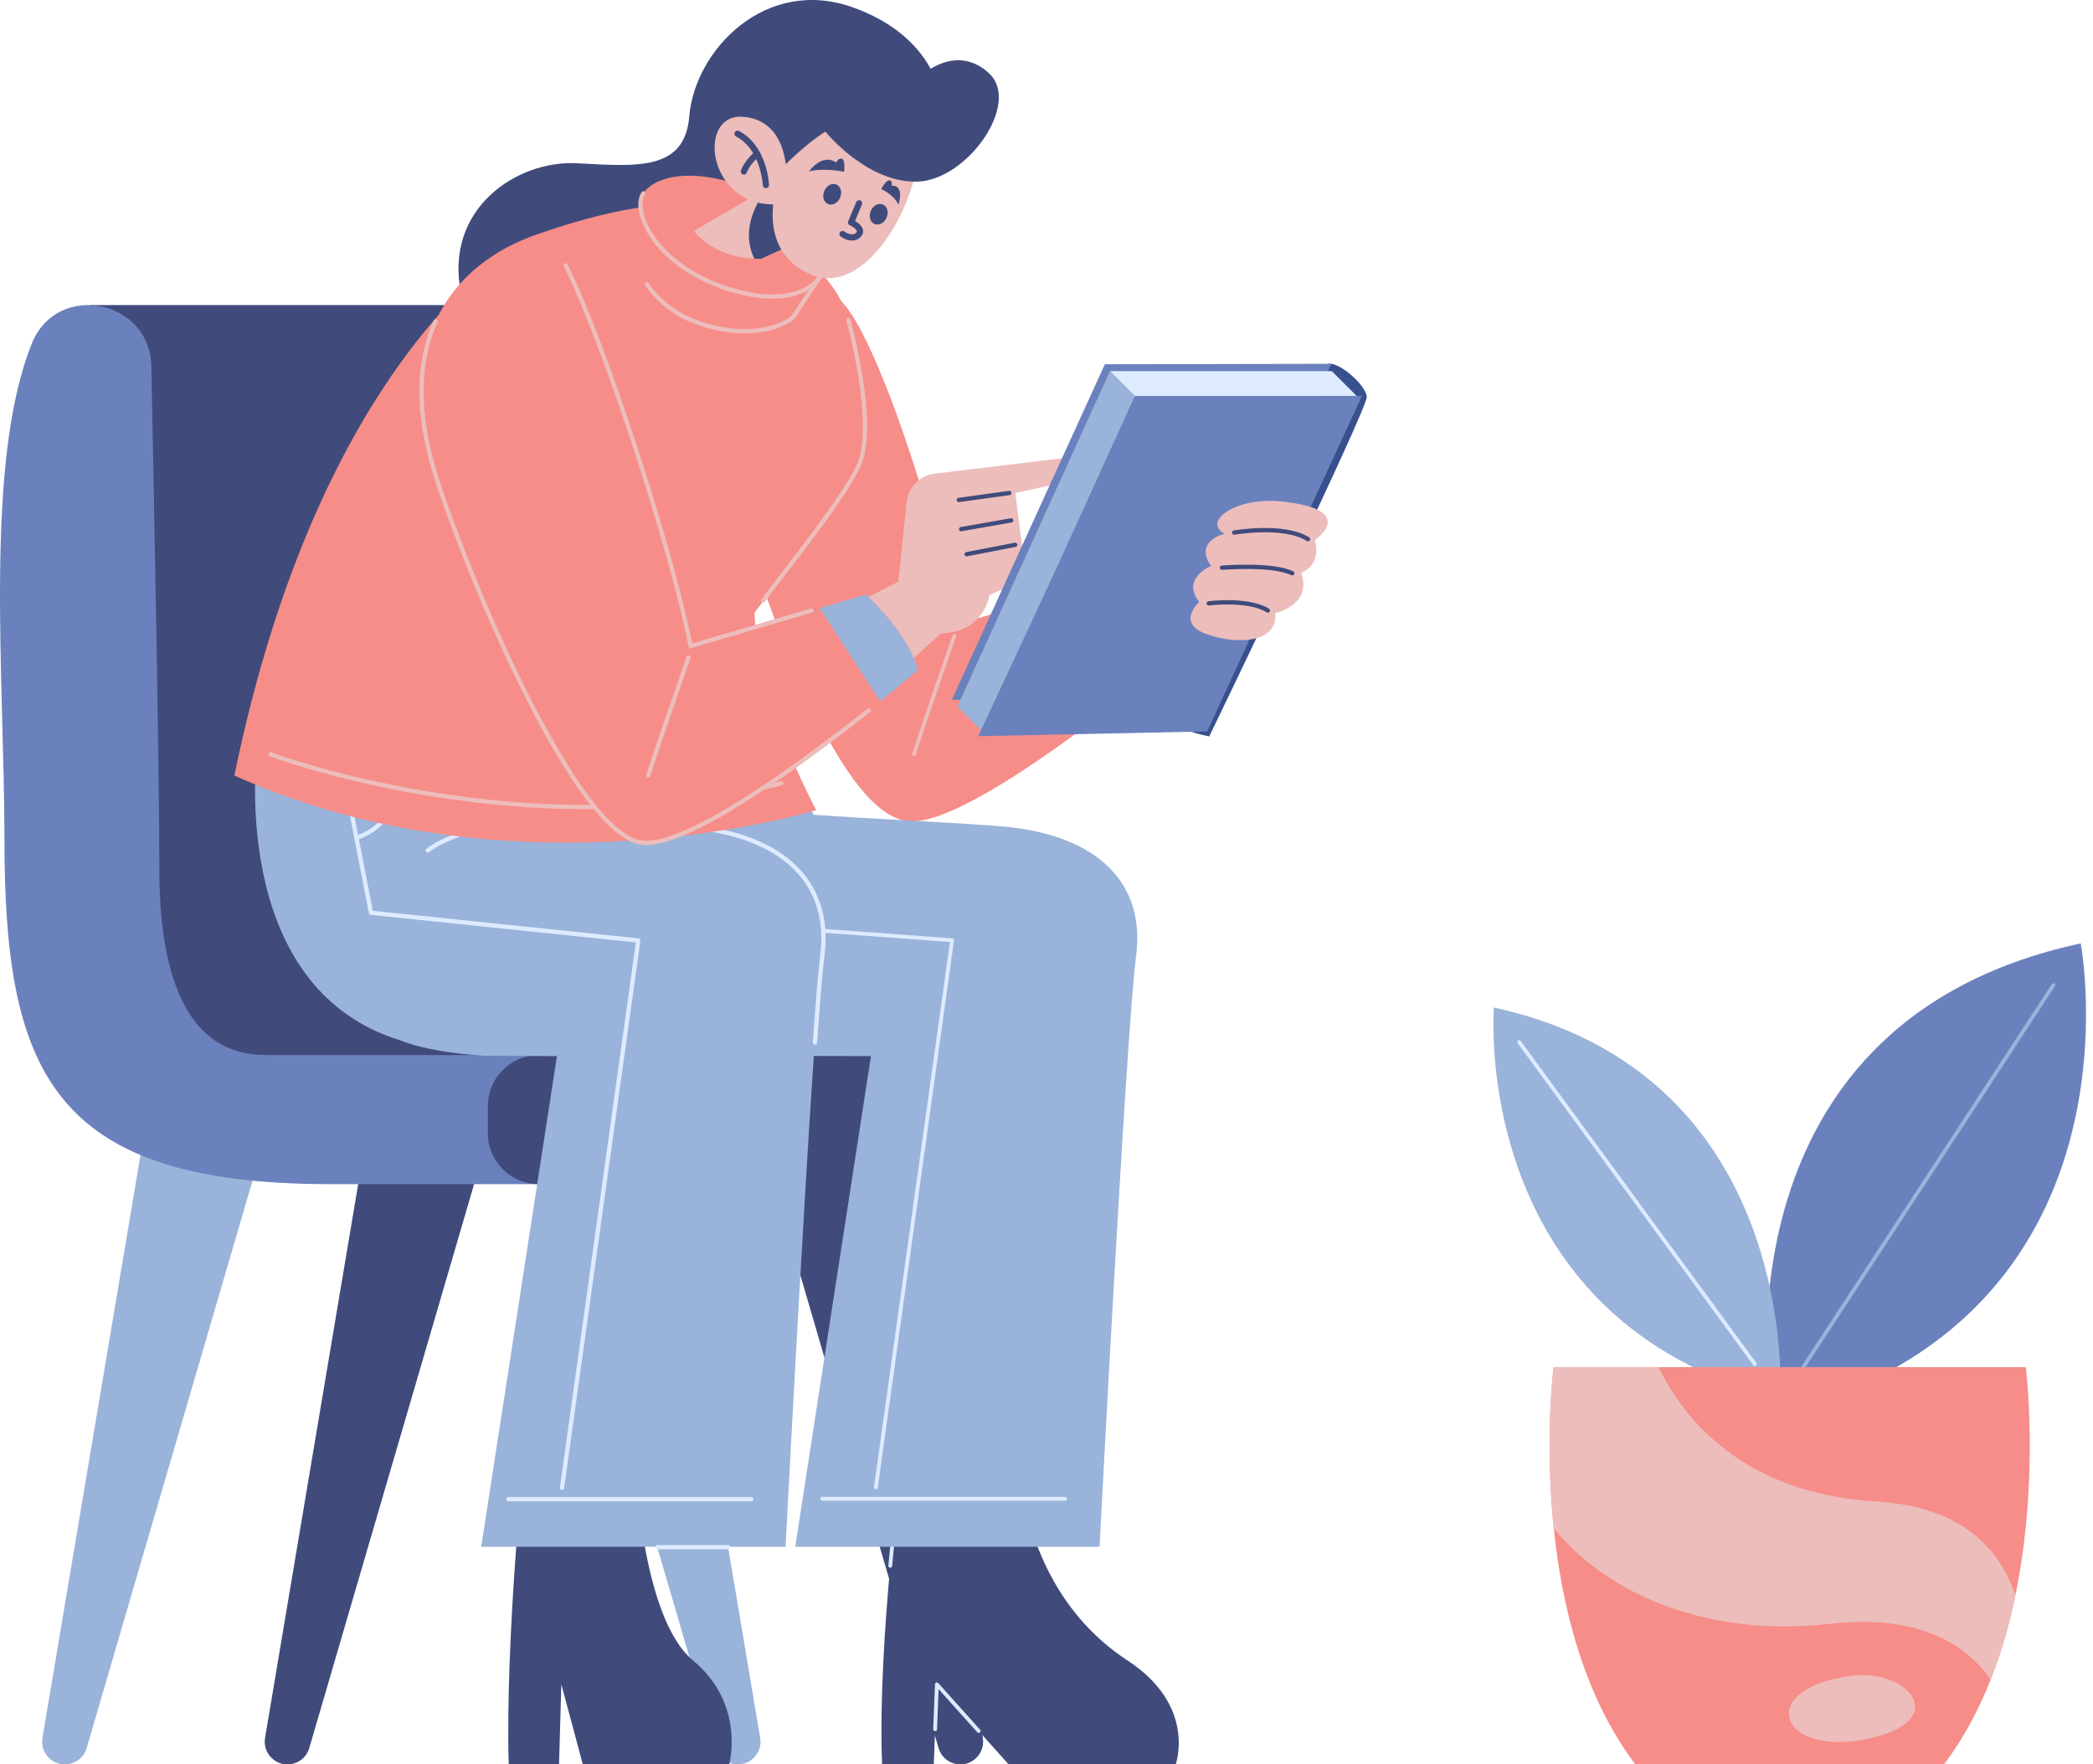 <?xml version="1.0" encoding="utf-8"?>
<svg viewBox="-22.393 35.429 551.096 464.571" xmlns="http://www.w3.org/2000/svg">
  <path style="fill: rgb(57, 80, 143);" d="M 327.141 131.292 C 324.137 132.369 286.243 224.696 286.243 224.637 C 286.243 224.578 285.73 227.173 296.007 229.338 C 296.007 229.338 337.673 143.046 337.488 139.925 C 337.303 136.804 329.858 130.318 327.141 131.292 Z">
    <title>Backof book</title>
  </path>
  <path class="st0" d="M 225.759 63.539 C 225.759 63.539 225.754 63.264 225.699 62.769 C 225.311 59.265 222.495 44.687 202.282 37.405 C 179.206 29.094 160.54 48.608 159.097 66.065 C 157.908 80.436 145.428 79.275 129.542 78.411 C 113.655 77.547 94.395 90.473 99.022 112.764 C 103.648 135.055 165.548 169.662 178.987 152.375 C 192.428 135.089 186.919 113.252 196.046 98.503 L 225.759 63.539 Z" style="fill: rgb(64, 75, 124);"/>
  <path class="st1" d="M 173.208 174.538 C 182.185 201.857 199.529 249.92 216.774 251.667 C 229.447 252.955 262.619 227.849 279.332 214.433 C 285.389 209.58 289.285 206.249 289.285 206.249 C 286.849 196.497 275.563 186.317 275.563 186.317 L 263.401 189.893 L 229.427 199.9 C 223.933 171.551 208.307 123.67 199.025 114.627 C 199.025 114.627 164.218 147.217 173.208 174.538 Z" style="fill: rgb(246, 141, 136);"/>
  <path class="st2" d="M 228.89 202.871 C 228.89 202.871 221.102 225.128 218.286 233.973" style="fill: none; stroke: rgb(236, 189, 187); stroke-linecap: round; stroke-linejoin: round; stroke-miterlimit: 10;"/>
  <path class="st3" d="M 263.401 189.893 L 279.332 214.433 C 285.389 209.58 289.285 206.249 289.285 206.249 C 286.849 196.497 275.563 186.317 275.563 186.317 L 263.401 189.893 Z" style="fill: rgb(154, 179, 218);"/>
  <path class="st3" d="M 16.164 330.218 L -11.215 493.025 C -11.829 496.675 -9.016 500 -5.316 500 C -2.657 500 -0.318 498.246 0.427 495.696 L 48.795 330.218 L 16.164 330.218 Z" style="fill: rgb(154, 179, 218);"/>
  <path class="st0" d="M 74.776 330.218 L 47.396 493.025 C 46.784 496.675 49.596 500 53.297 500 C 55.954 500 58.293 498.246 59.039 495.696 L 107.406 330.218 L 74.776 330.218 Z" style="fill: rgb(64, 75, 124);"/>
  <path class="st0" d="M 209.001 330.218 L 236.38 493.025 C 236.993 496.675 234.18 500 230.48 500 C 227.823 500 225.484 498.246 224.738 495.696 L 176.371 330.218 L 209.001 330.218 Z" style="fill: rgb(64, 75, 124);"/>
  <path class="st3" d="M 150.389 330.218 L 177.768 493.025 C 178.382 496.675 175.569 500 171.869 500 C 169.211 500 166.872 498.246 166.126 495.696 L 117.758 330.218 L 150.389 330.218 Z" style="fill: rgb(154, 179, 218);"/>
  <path class="st0" d="M 171.5 320.021 L 1.208 320.021 L 1.208 115.762 L 111.179 115.762 C 119.526 115.762 126.292 122.529 126.292 130.877 L 126.292 279.338 C 126.292 295.95 137.366 310.525 153.37 314.977 L 171.5 320.021 Z" style="fill: rgb(64, 75, 124);"/>
  <path class="st4" d="M 17.451 131.865 C 17.095 114.229 -7.36 109.441 -13.976 125.794 C -26.688 157.212 -21.226 214.056 -21.226 256.119 C -21.226 317.301 -8.989 347.213 64.43 347.213 C 64.43 347.213 130.371 347.213 157.564 347.213 C 184.756 347.213 182.037 313.223 158.923 313.223 C 135.81 313.223 64.43 313.223 47.435 313.223 C 30.44 313.223 19.563 298.947 19.563 264.277 C 19.563 240.209 18.252 171.584 17.451 131.865 Z" style="fill: rgb(107, 129, 190);"/>
  <path class="st0" d="M 214.846 347.213 L 119.471 347.213 C 112.064 347.213 106.06 341.209 106.06 333.802 L 106.06 326.634 C 106.06 319.227 112.064 313.223 119.471 313.223 L 214.846 313.223 C 222.253 313.223 228.259 319.227 228.259 326.634 L 228.259 333.802 C 228.259 341.209 222.253 347.213 214.846 347.213 Z" style="fill: rgb(64, 75, 124);"/>
  <path class="st0" d="M 215.187 419.273 L 245.909 419.273 C 245.909 419.273 245.909 453.943 274.495 472.637 C 292.795 484.606 287.171 500 287.171 500 L 243.19 500 L 224.29 478.926 L 223.476 500 L 209.855 500 C 208.597 467.199 215.187 419.273 215.187 419.273 Z" style="fill: rgb(64, 75, 124);"/>
  <polyline class="st5" points="235.294 491.195 224.29 478.926 223.834 490.737" style="fill: none; stroke: rgb(222, 235, 255); stroke-linecap: round; stroke-linejoin: round; stroke-miterlimit: 10;"/>
  <path class="st5" style="fill: none; stroke: rgb(222, 235, 255); stroke-linecap: round; stroke-linejoin: round; stroke-miterlimit: 10;"/>
  <path class="st5" d="M 212.015 447.698 C 213.514 431.434 215.187 419.273 215.187 419.273 L 245.909 419.273" style="fill: none; stroke: rgb(222, 235, 255); stroke-linecap: round; stroke-linejoin: round; stroke-miterlimit: 10;"/>
  <path class="st3" d="M 153.418 309.383 C 159.283 311.714 167.547 312.932 175.589 313.416 L 206.934 313.502 L 186.994 442.697 L 267.127 442.697 C 267.127 442.697 274.167 306.793 276.742 287.168 C 279.332 267.572 266.158 255.427 242.426 253.109 C 233.029 252.194 206.058 251.021 191.868 249.949 L 169.331 210.422 L 109.647 229.794 C 109.647 229.794 107.044 295.208 153.418 309.383 Z" style="fill: rgb(154, 179, 218);"/>
  <polyline class="st5" points="128.276 275.684 228.303 282.992 208.233 427.044" style="fill: none; stroke: rgb(222, 235, 255); stroke-linecap: round; stroke-linejoin: round; stroke-miterlimit: 10;"/>
  <line class="st5" x1="258.06" y1="430.065" x2="194.113" y2="430.065" style="fill: none; stroke: rgb(222, 235, 255); stroke-linecap: round; stroke-linejoin: round; stroke-miterlimit: 10;"/>
  <path class="st5" d="M 123.798 225.894 L 131.099 250.985 C 132.167 254.653 131.228 258.611 128.628 261.409 L 125.951 264.291" style="fill: none; stroke: rgb(222, 235, 255); stroke-linecap: round; stroke-linejoin: round; stroke-miterlimit: 10;"/>
  <path class="st0" d="M 115.557 419.273 L 144.788 419.273 C 144.788 419.273 146.148 461.081 160.084 472.637 C 174.02 484.195 169.601 500 169.601 500 L 131.064 500 L 125.414 478.926 L 124.803 500 L 111.553 500 C 110.61 467.199 115.557 419.273 115.557 419.273 Z" style="fill: rgb(64, 75, 124);"/>
  <path class="st3" d="M 83.091 309.383 C 88.955 311.714 97.22 312.932 105.263 313.416 L 124.254 313.502 L 104.314 442.697 L 184.447 442.697 C 184.447 442.697 191.488 306.793 194.063 287.168 C 196.653 267.572 183.477 255.427 159.747 253.109 C 150.35 252.194 135.731 251.021 121.541 249.949 L 114.775 229.794 L 45.412 231.488 C 45.412 231.488 36.716 295.208 83.091 309.383 Z" style="fill: rgb(154, 179, 218);"/>
  <g transform="matrix(1.129, 0, 0, 1.129, -77.595, -97.82)" style="">
    <path class="st5" d="M238.968,361.12c0.664-9.465,1.254-16.69,1.695-20.056 c2.294-17.361-9.377-28.12-30.401-30.173" style="fill: none; stroke: rgb(222, 235, 255); stroke-linecap: round; stroke-linejoin: round; stroke-miterlimit: 10;"/>
  </g>
  <g transform="matrix(1.129, 0, 0, 1.129, -77.595, -97.82)" style="">
    <path class="st5" d="M140.543,287.904c0,0,6.611,20.326-8.521,25.52" style="fill: none; stroke: rgb(222, 235, 255); stroke-linecap: round; stroke-linejoin: round; stroke-miterlimit: 10;"/>
    <path class="st5" d="M174.94,308.682c0,0-18.686,1.807-26.281,7.679" style="fill: none; stroke: rgb(222, 235, 255); stroke-linecap: round; stroke-linejoin: round; stroke-miterlimit: 10;"/>
    <polyline class="st5" points="127.062,287.904 135.418,330.89 197.75,337.364 179.971,464.981 &#10;&#9;&#9;&#9;&#9;&#9;&#9;&#9;" style="fill: none; stroke: rgb(222, 235, 255); stroke-linecap: round; stroke-linejoin: round; stroke-miterlimit: 10;"/>
    <line class="st5" x1="224.112" y1="467.657" x2="167.462" y2="467.657" style="fill: none; stroke: rgb(222, 235, 255); stroke-linecap: round; stroke-linejoin: round; stroke-miterlimit: 10;"/>
    <line class="st5" x1="202.191" y1="478.848" x2="218.73" y2="478.848" style="fill: none; stroke: rgb(222, 235, 255); stroke-linecap: round; stroke-linejoin: round; stroke-miterlimit: 10;"/>
  </g>
  <g transform="matrix(1.129, 0, 0, 1.129, -77.595, -97.82)" style="">
    <g>
      <path class="st1" d="M103.552,298.889c20.906-101.552,68.698-125.479,68.698-125.479 s29.54-11.613,44.307-6.394c27.442,9.699,30.19,25.584,30.19,25.584 s6.646,24.008,2.559,33.628c-4.087,9.62-24.412,34.569-24.412,34.569 c0.349,14.683,6.225,30.248,14.34,46.171 C239.233,306.968,169.315,328.509,103.552,298.889z" style="fill: rgb(246, 141, 136);"/>
      <g>
        <path class="st2" d="M199.761,184.308c2.294,3.393,6.315,7.314,13.222,9.425 c13.814,4.222,20.712-1.522,20.712-1.522l6.246-9.368" style="fill: none; stroke: rgb(236, 189, 187); stroke-linecap: round; stroke-linejoin: round; stroke-miterlimit: 10;"/>
        <path class="st1" d="M230.372,165.072c-17.456-9.105-28.497-6.422-31.436-1.958 s3.579,18.66,23.401,23.263C242.158,190.98,249.335,174.963,230.372,165.072z" style="fill: rgb(246, 141, 136);"/>
        <path class="st2" d="M198.936,163.114c-2.939,4.464,3.579,18.66,23.401,23.263 c10.189,2.366,17.036-0.716,18.71-5.614" style="fill: none; stroke: rgb(236, 189, 187); stroke-linecap: round; stroke-linejoin: round; stroke-miterlimit: 10;"/>
      </g>
      <path class="st2" d="M111.969,293.939c0,0,59.592,22.422,119.185,6.726" style="fill: none; stroke: rgb(236, 189, 187); stroke-linecap: round; stroke-linejoin: round; stroke-miterlimit: 10;"/>
      <path class="st2" d="M246.747,192.6c0,0,6.646,24.008,2.559,33.628 c-3.259,7.67-17.616,25.238-22.439,31.874" style="fill: none; stroke: rgb(236, 189, 187); stroke-linecap: round; stroke-linejoin: round; stroke-miterlimit: 10;"/>
    </g>
  </g>
  <g transform="matrix(1, 0, 0, 1, -22.393, -68.192)"/>
  <g transform="matrix(1.129, 0, 0, 1.129, -77.595, -97.82)" style="">
    <path class="st8" d="M235.714,174.132l-9.34,4.26 c-0.54,0.01-1.05-0.01-1.56-0.04c-8.12-0.39-12.44-4.42-14.12-6.45 l17.13-9.97l5.86-3.4L235.714,174.132z" style="fill: rgb(236, 189, 187);"/>
    <path class="st0" d="M235.714,174.132l-9.34,4.26 c-0.54,0.01-1.05-0.01-1.56-0.04c-2.96-6.2-0.21-12.18,3.01-16.42 l5.86-3.4L235.714,174.132z" style="fill: rgb(64, 75, 124);"/>
  </g>
  <g transform="matrix(1.129, 0, 0, 1.129, -77.595, -97.82)" style="">
    <path class="st8" d="M249.656,137.938c-13.582,2.328-31.606,35.391-11.769,44.07 C257.724,190.687,277.326,133.196,249.656,137.938z" style="fill: rgb(236, 189, 187);"/>
    <path class="st0" d="M226.959,161.808c0,0,7.341-8.608,14.424-13.089 c0,0,9.552,11.877,21.308,11.671c11.756-0.206,24.437-18.296,16.858-25.286 c-7.578-6.99-15.426,0.296-15.426,0.296S229.484,111.137,226.959,161.808z" style="fill: rgb(64, 75, 124);"/>
    <g>
      <path class="st8" d="M232.303,160.181c0,0,1.128-13.983-10.047-14.919 c-11.175-0.936-8.406,21.846,8.576,20.356L232.303,160.181z" style="fill: rgb(236, 189, 187);"/>
      <g>
        <g>
          <path class="st0" d="M227.288,161.856c-0.274-0.093-0.477-0.348-0.491-0.654 c-0.004-0.084-0.438-8.332-6.231-11.341 c-0.356-0.184-0.494-0.622-0.31-0.977c0.185-0.357,0.624-0.493,0.977-0.31 c6.545,3.398,6.997,12.191,7.013,12.564c0.017,0.4-0.293,0.738-0.693,0.755 C227.461,161.898,227.371,161.884,227.288,161.856z" style="fill: rgb(64, 75, 124);"/>
        </g>
        <g>
          <path class="st0" d="M222.155,158.711c-0.37-0.126-0.575-0.524-0.459-0.9 c0.03-0.094,0.749-2.34,3.336-4.439c0.311-0.253,0.769-0.206,1.02,0.106 c0.253,0.311,0.205,0.767-0.106,1.02c-2.224,1.805-2.859,3.728-2.865,3.747 c-0.122,0.38-0.529,0.592-0.909,0.472 C222.167,158.715,222.161,158.713,222.155,158.711z" style="fill: rgb(64, 75, 124);"/>
        </g>
      </g>
    </g>
  </g>
  <g transform="matrix(1.129, 0, 0, 1.129, -77.595, -97.82)" style="">
    <path class="st0" d="M 237.587 157.979 C 237.587 157.979 240.65 153.61 243.961 155.964 C 243.961 155.964 244.222 154.905 245.165 155.025 C 246.107 155.145 245.75 158.096 245.75 158.096 C 245.75 158.096 241.498 157.081 237.587 157.979 Z" style="fill: rgb(64, 75, 124);"/>
    <path class="st0" d="M258.442,165.751c0,0,1.506-4.642-1.606-4.411 c0,0,0.261-0.863-0.27-1.181c-0.919-0.549-2.141,1.977-2.141,1.977 S257.23,163.295,258.442,165.751z" style="fill: rgb(64, 75, 124);"/>
    <g>
      <ellipse transform="matrix(0.394 -0.919 0.919 0.394 -2.844 322.306)" class="st0" cx="242.999" cy="163.31" rx="2.477" ry="2.003" style="fill: rgb(64, 75, 124);"/>
    </g>
    <g>
      <ellipse transform="matrix(0.394 -0.919 0.919 0.394 -0.545 335.093)" class="st0" cx="253.846" cy="167.96" rx="2.477" ry="2.003" style="fill: rgb(64, 75, 124);"/>
    </g>
    <g>
      <path class="st0" d="M246.334,173.905c-0.562-0.192-1.053-0.475-1.388-0.729 c-0.319-0.242-0.38-0.695-0.139-1.014c0.24-0.318,0.696-0.383,1.015-0.143 c0.018,0.014,1.733,1.28,2.728,0.271c0.215-0.218,0.193-0.335,0.184-0.38 c-0.085-0.443-1.01-1.068-1.645-1.349c-0.362-0.159-0.53-0.58-0.377-0.944 l1.875-4.467c0.156-0.37,0.581-0.534,0.95-0.389 c0.37,0.155,0.543,0.58,0.389,0.95l-1.615,3.847 c0.689,0.398,1.664,1.116,1.848,2.079c0.08,0.416,0.045,1.043-0.576,1.672 C248.607,174.297,247.354,174.253,246.334,173.905z" style="fill: rgb(64, 75, 124);"/>
    </g>
  </g>
  <g transform="matrix(1.129, 0, 0, 1.129, -77.595, -97.82)" style="">
    <g>
      <path class="st8" d="M249.409,258.267l8.998-4.593l1.917-18.532 c0.359-3.47,3.071-6.229,6.534-6.648l31.358-3.791 c1.618-0.196,3.042,1.067,3.042,2.697l0,0c0,1.276-0.888,2.38-2.135,2.653 l-13.441,2.944l1.976,15.629c0.329,2.601-1.091,5.11-3.49,6.167l-4.485,1.975 l-0.225,0.879c-1.103,4.314-4.783,7.479-9.213,7.927l-1.899,0.192l-9.472,8.53 L249.409,258.267z" style="fill: rgb(236, 189, 187);"/>
      <line class="st10" x1="272.508" y1="234.622" x2="284.277" y2="232.996" style="fill: none; stroke: rgb(64, 75, 124); stroke-linecap: round; stroke-linejoin: round; stroke-miterlimit: 10;"/>
      <line class="st10" x1="273.035" y1="241.43" x2="284.72" y2="239.383" style="fill: none; stroke: rgb(64, 75, 124); stroke-linecap: round; stroke-linejoin: round; stroke-miterlimit: 10;"/>
      <line class="st10" x1="274.341" y1="247.269" x2="285.651" y2="245.082" style="fill: none; stroke: rgb(64, 75, 124); stroke-linecap: round; stroke-linejoin: round; stroke-miterlimit: 10;"/>
    </g>
    <g>
      <path class="st1" d="M150.845,230.007c7.888,24.223,32.622,83.009,47.9,84.557 c11.228,1.142,40.615-21.1,55.42-32.986 c5.366-4.299,8.818-7.25,8.818-7.25 c-2.158-8.639-12.157-17.657-12.157-17.657l-10.774,3.168l-30.098,8.865 c-4.867-25.114-25.685-88.478-33.908-96.49 C176.047,172.213,134.965,181.243,150.845,230.007z" style="fill: rgb(246, 141, 136);"/>
      <path class="st2" d="M238.138,260.402l-28.183,8.301 c-4.09-21.101-19.438-69.202-29.117-88.789" style="fill: none; stroke: rgb(236, 189, 187); stroke-linecap: round; stroke-linejoin: round; stroke-miterlimit: 10;"/>
      <path class="st2" d="M150.481,192.989c-3.863,8.589-5.005,20.533,0.364,37.018 c7.888,24.223,32.622,83.009,47.9,84.557 c10.592,1.077,37.347-18.658,52.773-30.875" style="fill: none; stroke: rgb(236, 189, 187); stroke-linecap: round; stroke-linejoin: round; stroke-miterlimit: 10;"/>
      <path class="st2" d="M209.479,271.335c0,0-6.899,19.717-9.394,27.554" style="fill: none; stroke: rgb(236, 189, 187); stroke-linecap: round; stroke-linejoin: round; stroke-miterlimit: 10;"/>
      <path class="st3" d="M240.053,259.838l14.113,21.74 c5.366-4.299,8.818-7.25,8.818-7.25 c-2.158-8.639-12.157-17.657-12.157-17.657L240.053,259.838z" style="fill: rgb(154, 179, 218);"/>
    </g>
  </g>
  <g transform="matrix(1.129, 0, 0, 1.129, -77.595, -97.82)" style="">
    <polygon class="st4" points="322.752 281.21 359.379 202.876 306.568 202.972 270.887 281.21" style="fill: rgb(107, 129, 190);"/>
    <polygon class="st3" points="277.972 288.607 272.17 282.806 307.762 204.568 313.564 210.37" style="fill: rgb(154, 179, 218);"/>
    <polygon class="st4" points="330.427 288.607 366.515 210.37 314.059 210.37 277.037 289.711" style="fill: rgb(107, 129, 190);"/>
    <polygon class="st11" points="359.499,204.568 365.301,210.37 313.564,210.37 307.762,204.568 &#9;&#9;&#10;&#9;&#9;&#9;" style="fill: rgb(222, 235, 255);"/>
  </g>
  <g transform="matrix(1.129, 0, 0, 1.129, -77.595, -97.82)" style="">
    <path class="st8" d="M347.785,234.976c-10.871-1.138-18.594,4.804-13.248,7.52 c0,0-7.307,1.647-3.208,7.528c0,0-7.091,2.851-2.743,8.376 c0,0-5.633,4.986,1.852,7.572c7.485,2.586,16.574,1.769,15.861-4.951 c0,0,8.733-1.908,6.059-9.393c0,0,4.812-1.604,3.208-7.663 C355.567,243.965,366.045,236.887,347.785,234.976z" style="fill: rgb(236, 189, 187);"/>
    <g>
      <path class="st10" d="M336.735,242.229c0,0,11.525-2.024,17.228,1.54" style="fill: none; stroke: rgb(64, 75, 124); stroke-linecap: round; stroke-linejoin: round; stroke-miterlimit: 10;"/>
      <path class="st10" d="M333.884,250.422c0,0,11.762-0.97,16.396,1.297" style="fill: none; stroke: rgb(64, 75, 124); stroke-linecap: round; stroke-linejoin: round; stroke-miterlimit: 10;"/>
      <path class="st10" d="M330.795,258.739c0,0,9.149-1.188,13.782,1.663" style="fill: none; stroke: rgb(64, 75, 124); stroke-linecap: round; stroke-linejoin: round; stroke-miterlimit: 10;"/>
    </g>
  </g>
  <path class="st4" d="M 443.992 408.265 C 443.992 408.265 425.923 305.243 525.472 283.828 C 525.472 283.828 544.248 383.377 443.992 408.265 Z" style="fill: rgb(107, 129, 190);"/>
  <line class="st12" x1="451.193" y1="397.268" x2="518.271" y2="294.825" style="fill: none; stroke: rgb(154, 179, 218); stroke-linecap: round; stroke-linejoin: round; stroke-miterlimit: 10;"/>
  <path class="st3" d="M 446.34 403.725 C 446.34 403.725 452.212 318.432 370.952 300.703 C 370.952 300.703 364.228 383.12 446.34 403.725 Z" style="fill: rgb(154, 179, 218);"/>
  <line class="st5" x1="439.678" y1="394.62" x2="377.614" y2="309.807" style="fill: none; stroke: rgb(222, 235, 255); stroke-linecap: round; stroke-linejoin: round; stroke-miterlimit: 10;"/>
  <path class="st1" d="M 508.265 455.503 C 506.73 462.919 504.62 470.437 501.741 477.706 C 498.626 485.597 494.618 493.182 489.471 500 L 408.199 500 C 394.45 481.781 388.806 458.066 386.718 437.815 C 384.291 414.257 386.673 395.395 386.673 395.395 L 511.008 395.395 C 511.008 395.395 514.688 424.462 508.265 455.503 Z" style="fill: rgb(246, 141, 136);"/>
  <path class="st8" d="M 508.265 455.503 C 506.73 462.919 504.62 470.437 501.741 477.706 C 495.612 468.812 483.466 460.289 459.513 462.987 C 427.478 466.588 401.087 455.481 386.718 437.815 C 384.291 414.257 386.673 395.395 386.673 395.395 L 414.317 395.395 C 420.909 408.975 436.509 428.706 471.772 430.794 C 493.975 432.115 504.078 443.041 508.265 455.503 Z" style="fill: rgb(236, 189, 187);"/>
  <path class="st8" d="M 465.146 476.662 C 438.926 480.079 446.331 498.82 470.432 493.024 C 491.623 487.928 479.551 474.784 465.146 476.662 Z" style="fill: rgb(236, 189, 187);"/>
</svg>